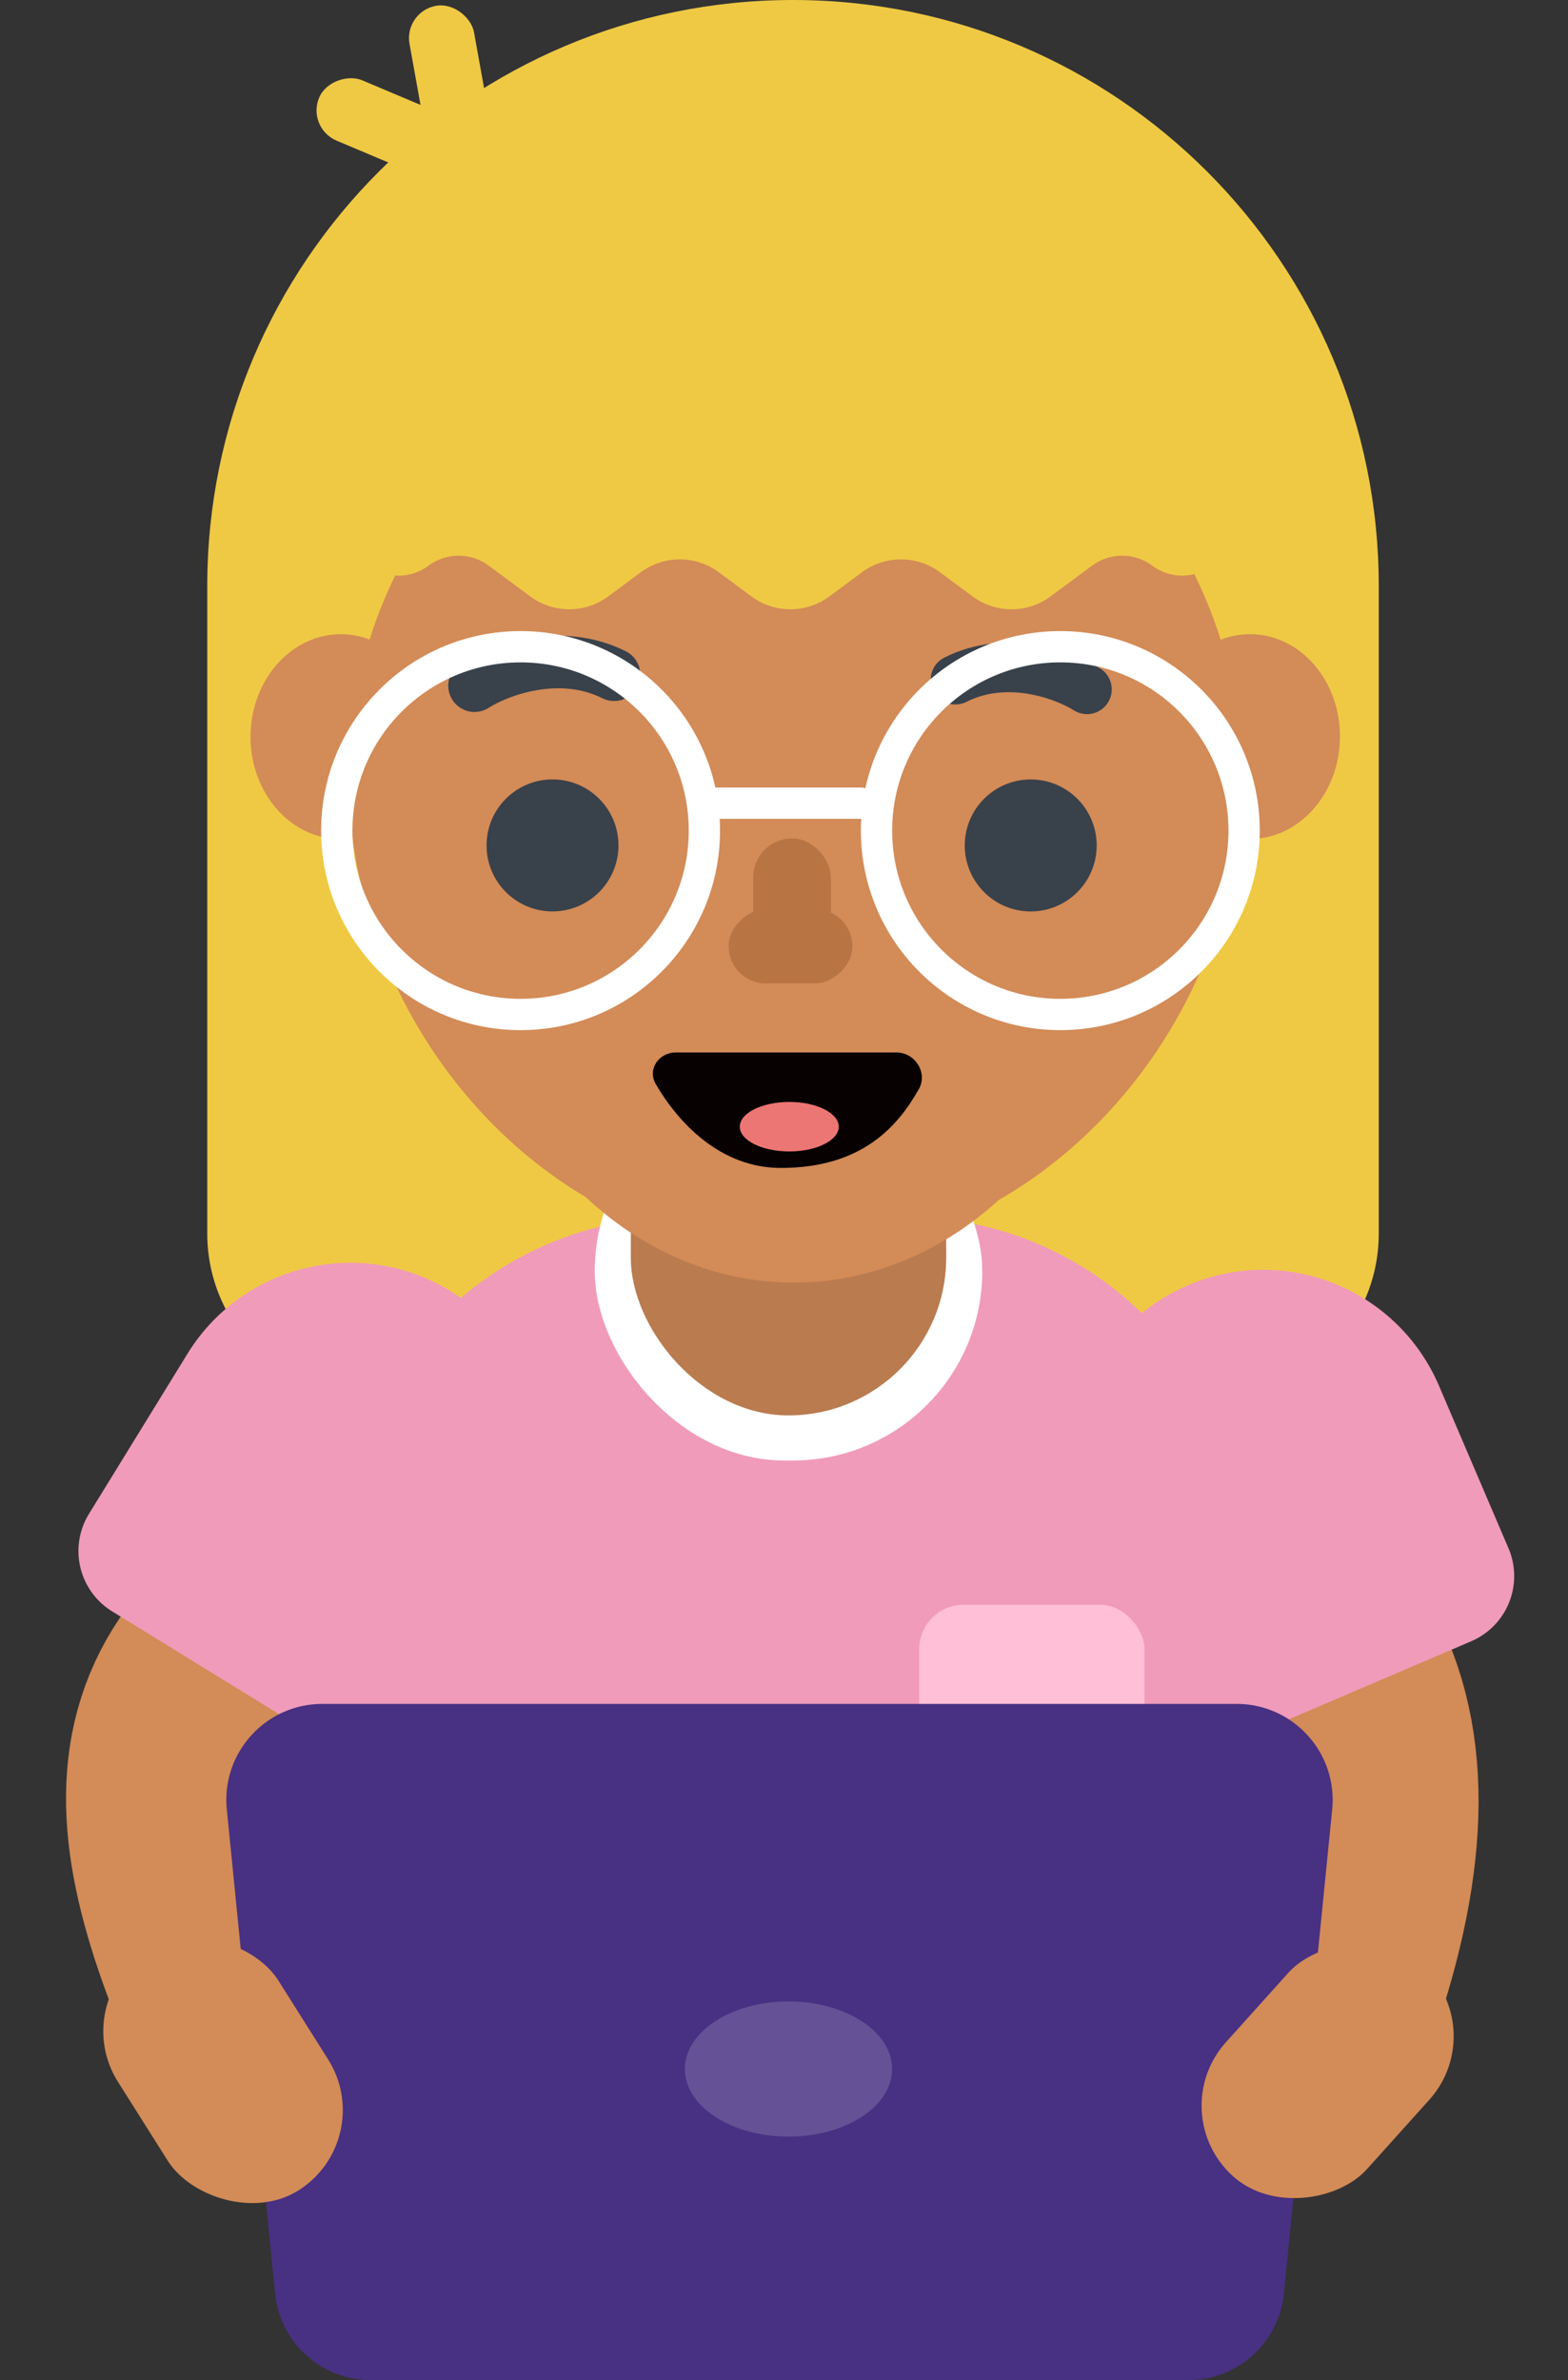 <svg width="174" height="264" fill="none" xmlns="http://www.w3.org/2000/svg"><rect width="100%" height="100%" fill="#333333" stroke="none"/><g clip-path="url(#a)"><path d="M23 65C23 29.102 52.102 0 88 0c35.899 0 65 29.102 65 65v71.82c0 10.041-8.139 18.18-18.18 18.18H41.18C31.14 155 23 146.861 23 136.82V65Z" fill="#EFC944"/><rect x="34" y="14.187" width="7.272" height="19.998" rx="3.636" transform="rotate(-67.13 34 14.187)" fill="#EFC944"/><rect x="44.799" y="1.29" width="7.272" height="19.998" rx="3.636" transform="rotate(-10.215 44.799 1.29)" fill="#EFC944"/><path d="M49.5 171c-33 12-33.5 27-21.5 54m88.501-59.999C149.148 174.068 158 192 144.5 226.5" stroke="#D38B57" stroke-width="27" stroke-linecap="round"/><path d="M46.508 166.557c1.894-13.95 13.803-24.355 27.881-24.358l24.886-.006c14.078-.003 25.993 10.396 27.892 24.345l8.248 60.558c1.305 9.58-5.801 18.253-15.45 18.857l-33.106 2.073-33.11-2.058c-9.65-.599-16.76-9.268-15.46-18.849l8.22-60.562Z" fill="#D7E7F4"/><path d="M39.046 182.042C32.941 158.201 50.95 135 75.56 135h24.882c24.609 0 42.618 23.201 36.513 47.042L126.977 221H49.023l-9.977-38.958Z" fill="#F09BBA"/><path d="M120.658 170.43c-4.612-10.778.386-23.255 11.165-27.867 10.778-4.613 23.255.386 27.867 11.164l7.704 18.003a7.862 7.862 0 0 1-4.135 10.321l-24.576 10.517a7.862 7.862 0 0 1-10.321-4.135l-7.704-18.003Z" fill="#F09BBA"/><rect x="102" y="178" width="25" height="25" rx="4.935" fill="#FFBFD6"/><path d="M20.797 150.172c6.145-9.984 19.22-13.097 29.205-6.952 9.984 6.146 13.096 19.221 6.951 29.205l-10.925 17.75a7.862 7.862 0 0 1-10.816 2.575l-22.765-14.012a7.861 7.861 0 0 1-2.575-10.816l10.925-17.75Z" fill="#F09BBA"/><rect x="66" y="120" width="43" height="42" rx="21" fill="#fff"/><rect x="70" y="89" width="35" height="68" rx="17.5" fill="#BA7B4F"/><ellipse cx="87.689" cy="61.179" rx="52.267" ry="56.812" fill="#EFC944"/><path d="M137.767 86.562c-.213 27.735-22.565 52.9-49.924 52.69-27.36-.21-49.366-25.714-49.153-53.449.212-27.734 22.563-50.048 49.923-49.839 27.359.21 49.366 22.863 49.154 50.598Z" fill="#D38B57"/><path d="M123.653 104.523c-.152 19.87-16.19 37.899-35.82 37.748-19.63-.15-35.42-18.422-35.269-38.293.153-19.87 16.19-35.856 35.82-35.706 19.631.15 35.421 16.38 35.269 36.251Z" fill="#D38B57"/><ellipse cx="138.697" cy="81.706" rx="9.999" ry="11.362" transform="rotate(.439 138.697 81.706)" fill="#D38B57"/><ellipse cx="37.802" cy="81.71" rx="9.999" ry="11.362" transform="rotate(.439 37.802 81.71)" fill="#D38B57"/><circle cx="61.312" cy="93.775" r="7.32" fill="#39414B"/><circle cx="114.378" cy="93.778" r="7.32" fill="#39414B"/><path d="M52.656 76.06c2.618-1.675 9.38-4.264 15.485-1.217" stroke="#39414B" stroke-width="5.825" stroke-linecap="round"/><path d="M120.624 76.469c-2.476-1.567-8.861-3.975-14.6-1.075" stroke="#39414B" stroke-width="5.49" stroke-linecap="round"/><path d="M99.478 116.741H75c-1.895 0-3.183 1.869-2.23 3.507 2.51 4.313 7.188 9.302 13.874 9.302 9.038 0 12.989-4.637 15.318-8.74 1.023-1.802-.413-4.069-2.485-4.069Z" fill="#070101"/><ellipse cx="87.585" cy="124.975" rx="5.49" ry="2.745" fill="#EC7674"/><g clip-path="url(#b)"><path d="M38.625 33h98.171v25.238c0 4.601-5.24 7.24-8.937 4.502a5.602 5.602 0 0 0-6.669 0l-4.608 3.413a7.272 7.272 0 0 1-8.657 0l-3.615-2.677a7.271 7.271 0 0 0-8.657 0l-3.614 2.677a7.272 7.272 0 0 1-8.657 0l-3.614-2.677a7.272 7.272 0 0 0-8.657 0l-3.615 2.677a7.272 7.272 0 0 1-8.657 0l-4.608-3.413a5.602 5.602 0 0 0-6.67 0c-3.697 2.738-8.936.1-8.936-4.502V33Z" fill="#EFC944"/></g><circle cx="57.769" cy="92.132" r="20.396" stroke="#fff" stroke-width="3.472"/><circle cx="117.663" cy="92.132" r="20.396" stroke="#fff" stroke-width="3.472"/><rect x="83.586" y="93" width="8.613" height="13.399" rx="4.307" fill="#B97443"/><rect x="80.856" y="109.083" width="8.24" height="13.734" rx="4.12" transform="rotate(-90 80.856 109.083)" fill="#B97443"/><path d="M78.164 89.09h17.358" stroke="#fff" stroke-width="3.472" stroke-linecap="round"/><path d="M25.17 200.72c-.627-6.276 4.3-11.72 10.608-11.72h101.444c6.307 0 11.235 5.444 10.608 11.72l-5.357 53.678A10.66 10.66 0 0 1 131.865 264h-90.73a10.66 10.66 0 0 1-10.608-9.602L25.17 200.72Z" fill="#483082"/><ellipse cx="87.5" cy="229.5" rx="11.5" ry="7.5" fill="#655195"/><rect width="21.05" height="31.405" rx="10.525" transform="scale(1 -1) rotate(-41.971 -240.985 -285.332)" fill="#D38B57"/><rect x="42.033" y="237.336" width="21.05" height="31.405" rx="10.525" transform="rotate(147.736 42.033 237.336)" fill="#D38B57"/></g><defs><clipPath id="a"><path fill="#fff" d="M0 0h174v264H0z"/></clipPath><clipPath id="b"><path fill="#fff" transform="translate(38.625 33)" d="M0 0h98.171v36.36H0z"/></clipPath></defs></svg>